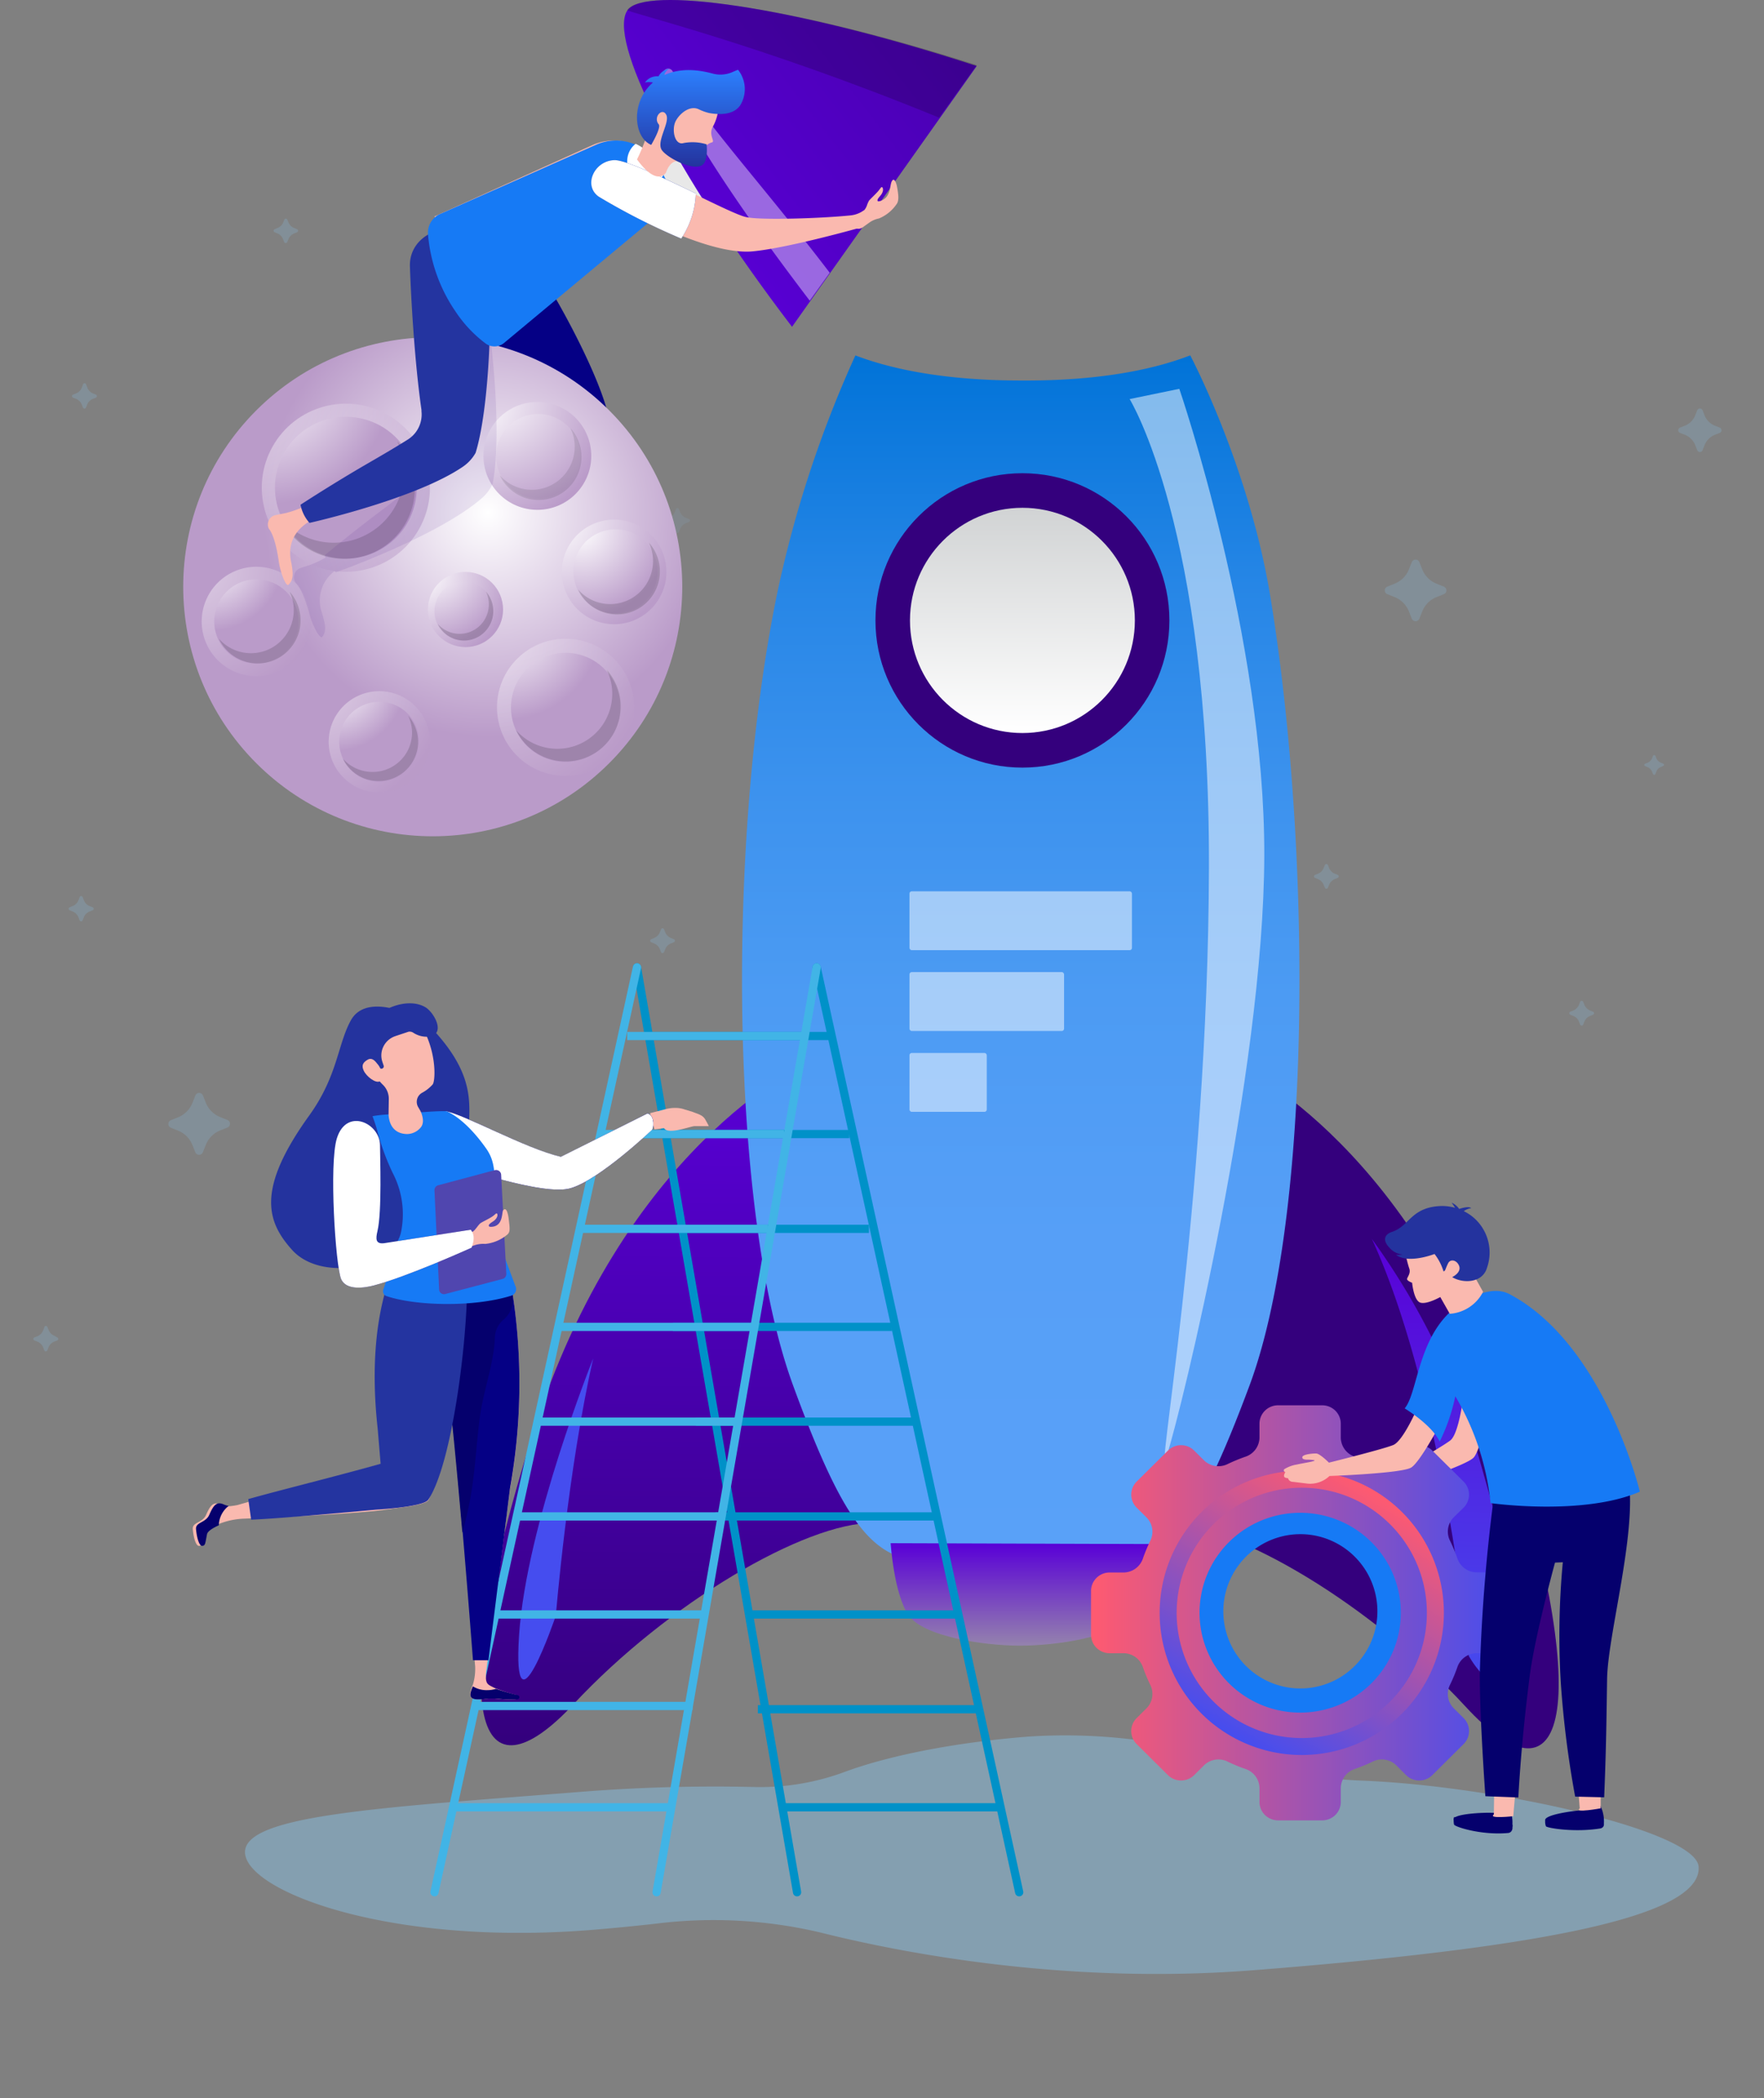 <svg width="540" height="642" fill="none" xmlns="http://www.w3.org/2000/svg"><rect width="100%" height="100%" fill="#808080" stroke="none"/><path d="M246.352 325.512s-55.751 25.57-83.298 113.365c-27.546 87.795-16.396 113.553 12.529 82.558 28.924-30.994 70.831-55.514 91.707-55.451l-20.938-140.472z" fill="url(#paint0_linear)"/><path d="M379.152 325.919s55.594 25.884 82.64 113.852c27.045 87.967 15.66 113.647-13.092 82.48-28.753-31.167-70.472-55.938-91.363-56.001l21.815-140.331z" fill="url(#paint1_linear)"/><path d="M364.353 108.737c-9.6 3.731-25.934 7.839-51.68 7.698-25.056 0-41.139-3.983-50.818-7.683a350.688 350.688 0 0 0-23.882 72.51c-15.77 76.287-14.391 190.029 4.699 242.361 16.412 44.916 25.338 54.119 42.283 54.182l27.64.078 27.218.078c16.991 0 25.965-9.108 42.659-53.931 19.481-52.222 19.027-165.525 6.264-242.345-6.64-39.492-24.383-72.948-24.383-72.948z" fill="url(#paint2_linear)"/><path d="M312.157 472.317l39.526.126s-1.08 15.442-5.543 21.948c-4.464 6.507-22.864 9.188-34.062 9.156-11.197-.031-29.582-2.837-34.014-9.406-4.432-6.569-5.418-21.949-5.418-21.949l39.511.125z" fill="url(#paint3_linear)"/><path opacity=".5" d="M345.811 122.11l15.206-3.136s26.2 76.351 26.012 142.902c-.188 66.552-25.292 169.319-29.755 183.209-4.463 13.891 12.528-75.801 12.81-179.54.282-103.739-24.273-143.435-24.273-143.435z" fill="#fff"/><path d="M312.987 234.879c24.848 0 44.992-20.166 44.992-45.042s-20.144-45.042-44.992-45.042c-24.849 0-44.993 20.166-44.993 45.042s20.144 45.042 44.993 45.042z" fill="url(#paint4_linear)"/><path d="M312.987 224.297c19.01 0 34.421-15.428 34.421-34.46 0-19.031-15.411-34.459-34.421-34.459-19.011 0-34.422 15.428-34.422 34.459 0 19.032 15.411 34.46 34.422 34.46z" fill="url(#paint5_linear)"/><path d="M419.947 379.067a217.772 217.772 0 0 1 32.809 67.037c11.322 39.43 18.792 70.801 10.805 71.193-7.987.391-13.938-10.63-13.938-10.63s-7.751-80.034-29.676-127.6z" fill="url(#paint6_linear)"/><path d="M181.596 415.643s-20.484 50.952-22.692 84.659c-2.208 33.707 11.244-5.911 11.244-5.911s3.634-44.508 11.448-78.748z" fill="url(#paint7_linear)"/><g opacity=".5" fill="#fff"><rect x="278.409" y="272.725" width="68.107" height="18.014" rx=".69"/><rect x="278.409" y="297.449" width="47.326" height="18.014" rx=".69"/><rect x="278.409" y="322.188" width="23.663" height="18.014" rx=".69"/></g><path opacity=".4" d="M418.157 544.895a183.394 183.394 0 0 1-42.791-6.678 172.201 172.201 0 0 0-60.538-6.852c-22.894 1.803-43.198 5.911-56.693 10.975a74.47 74.47 0 0 1-27.382 4.453 519.239 519.239 0 0 0-54.057 1.567c-61.197 4.813-102.607 7.087-101.68 18.736.925 11.648 43.731 28.22 104.991 23.516a629.787 629.787 0 0 0 21.231-2.053 142.39 142.39 0 0 1 49.914 2.759c27.397 6.867 76.998 15.897 132.562 11.539 84.467-6.632 137.504-15.992 136.265-31.717-.832-10.817-60.758-24.426-101.822-26.245z" fill="#8ACDF9"/><path d="M244 579l-49-283m55 0l62 283" stroke="#0091C8" stroke-width="2.52" stroke-linecap="round"/><path d="M199 317h56m-62 30h67m-61 29h67m-60 30h67m-60 29h67m-61 29h67m-57 30h64m-61 29h67m-60 30h67" stroke="#0091C8" stroke-width="2.52"/><path d="M201 579l49-283m-55 0l-62 283" stroke="#41B4E6" stroke-width="2.52" stroke-linecap="round"/><path d="M246 317h-54m48 30h-56m51 29h-57m52 30h-59m55 29h-61m55 29h-62m58 30h-64m60 28h-67m60 31h-67" stroke="#41B4E6" stroke-width="2.52"/><g opacity=".2" fill="#8ACDF9"><path d="M521.211 125.554l.612 1.567a5.647 5.647 0 0 0 3.136 3.135l1.568.611a.893.893 0 0 1 0 1.567l-1.568.611a5.647 5.647 0 0 0-3.136 3.135l-.612 1.567a.893.893 0 0 1-1.662 0l-.611-1.567a5.707 5.707 0 0 0-3.137-3.135l-1.568-.611a.877.877 0 0 1 0-1.567l1.568-.611a5.707 5.707 0 0 0 3.137-3.135l.611-1.567a.894.894 0 0 1 1.662 0zm-86.701 46.468l.862 2.163a7.837 7.837 0 0 0 4.438 4.435l2.164.862a1.253 1.253 0 0 1 0 2.335l-2.164.862a7.837 7.837 0 0 0-4.438 4.435l-.862 2.163a1.254 1.254 0 0 1-2.337 0l-.862-2.163a7.837 7.837 0 0 0-4.438-4.435l-2.164-.862a1.253 1.253 0 0 1 0-2.335l2.164-.862a7.837 7.837 0 0 0 4.438-4.435l.862-2.163a1.254 1.254 0 0 1 2.337 0zM62.159 335.279l.862 2.178a7.961 7.961 0 0 0 4.438 4.372l2.164.862a1.255 1.255 0 0 1 0 2.32l-2.164.862a7.931 7.931 0 0 0-4.485 4.513l-.862 2.163a1.254 1.254 0 0 1-2.337 0l-.862-2.163a7.929 7.929 0 0 0-4.438-4.45l-2.164-.862a1.255 1.255 0 0 1 0-2.32l2.164-.862a7.963 7.963 0 0 0 4.438-4.435l.862-2.178a1.254 1.254 0 0 1 2.384 0zm344.344-70.588l.345.862c.333.82.984 1.47 1.803 1.802l.863.345a.502.502 0 0 1 0 .925l-.863.36a3.136 3.136 0 0 0-1.803 1.787l-.345.862a.5.5 0 0 1-.925 0l-.361-.862a3.135 3.135 0 0 0-1.787-1.787l-.863-.36a.502.502 0 0 1 0-.925l.863-.345a3.134 3.134 0 0 0 1.787-1.802l.361-.862a.502.502 0 0 1 .925 0zM87.923 67.128l.36.862a3.14 3.14 0 0 0 1.789 1.787l.878.36a.502.502 0 0 1 0 .925l-.878.36a3.136 3.136 0 0 0-1.788 1.787l-.36.862a.502.502 0 0 1-.926 0l-.345-.862a3.135 3.135 0 0 0-1.725-1.787l-.862-.36a.501.501 0 0 1 0-.925l.862-.36a3.135 3.135 0 0 0 1.803-1.787l.346-.862a.502.502 0 0 1 .846 0zm115.351 217.247l.361.862c.319.82.967 1.468 1.788 1.787l.878.36a.503.503 0 0 1 0 .925l-.878.345a3.133 3.133 0 0 0-1.788 1.802l-.361.862a.5.5 0 0 1-.925 0l-.345-.862a3.228 3.228 0 0 0-1.803-1.802l-.863-.345a.5.5 0 0 1 0-.925l.863-.36a3.136 3.136 0 0 0 1.803-1.787l.345-.862a.487.487 0 0 1 .925 0zm281.384 22.177l.345.862a3.263 3.263 0 0 0 1.788 1.802l.878.345a.502.502 0 0 1 0 .924l-.878.361a3.138 3.138 0 0 0-1.788 1.786l-.345.862a.5.5 0 0 1-.94 0l-.345-.862a3.138 3.138 0 0 0-1.788-1.786l-.878-.361a.502.502 0 0 1 0-.924l.878-.345a3.263 3.263 0 0 0 1.788-1.802l.345-.862a.5.5 0 0 1 .94 0z"/><path d="M207.853 155.785l.345.878a3.231 3.231 0 0 0 1.788 1.787l.878.345a.5.5 0 0 1 0 .94l-.878.345a3.232 3.232 0 0 0-1.788 1.786l-.345.878a.502.502 0 0 1-.941 0l-.345-.878a3.228 3.228 0 0 0-1.787-1.786l-.878-.345a.502.502 0 0 1 0-.94l.878-.345a3.226 3.226 0 0 0 1.787-1.787l.345-.878a.503.503 0 0 1 .941 0z" opacity=".5"/><path d="M26.39 117.718l.345.877c.305.817.935 1.47 1.74 1.803l.863.345a.501.501 0 0 1 0 .94l-.862.345a3.135 3.135 0 0 0-1.804 1.786l-.345.878a.501.501 0 0 1-.94 0l-.345-.878a3.132 3.132 0 0 0-1.788-1.786l-.878-.345a.502.502 0 0 1 0-.94l.878-.345a3.137 3.137 0 0 0 1.788-1.787l.345-.877a.503.503 0 0 1 1.003-.016zM14.535 406.085l.345.862a3.134 3.134 0 0 0 1.803 1.802l.816.471a.501.501 0 0 1 0 .94l-.863.345a3.135 3.135 0 0 0-1.803 1.786l-.345.878a.501.501 0 0 1-.94 0l-.346-.878a3.132 3.132 0 0 0-1.787-1.786l-.879-.345a.502.502 0 0 1 0-.94l.879-.345a3.137 3.137 0 0 0 1.787-1.802l.345-.862a.502.502 0 0 1 .988-.126zM25.34 274.596l.344.878c.319.82.968 1.468 1.788 1.786l.878.345a.502.502 0 0 1 0 .94l-.878.345a3.14 3.14 0 0 0-1.82 1.818l-.344.878a.503.503 0 0 1-.94 0l-.346-.878a3.135 3.135 0 0 0-1.819-1.818l-.862-.345a.501.501 0 0 1 0-.94l.862-.345a3.135 3.135 0 0 0 1.803-1.786l.345-.878a.502.502 0 0 1 .988 0zm481.413-43.318l.283.69a2.49 2.49 0 0 0 1.411 1.41l.69.282a.393.393 0 0 1 0 .737l-.69.282a2.475 2.475 0 0 0-1.411 1.426l-.283.721a.39.39 0 0 1-.737 0l-.282-.689a2.506 2.506 0 0 0-1.427-1.427l-.69-.282a.39.39 0 0 1 0-.736l.69-.282a2.525 2.525 0 0 0 1.427-1.411l.282-.689a.393.393 0 0 1 .737-.032z"/></g><path d="M151.228 164.264a33.444 33.444 0 0 1-5.939 7.928l-2.321 2.135a2.92 2.92 0 0 0-.951 2.481 2.948 2.948 0 0 0 1.463 2.229s2.529.565 7.908 7.048c2.545 3.046 6.243 5.683 6.483 4.71.513-2.135-.496-3.705-3.201-6.798-6.404-7.033-1.297-14.521 1.264-17.268.929-1.005-.112-2.873-1.344-3.454-1.21-.61-2.695-.173-3.362.989z" fill="#FAB9AF"/><path d="M159.954 75.491c-10.35-13.729-27.438 1.273-20.232 12.442 5.136 8.011 16.139 24.238 25.476 35.8l.249.314a9.085 9.085 0 0 1 .856 9.566c-2.506 4.98-5.385 10.18-8.03 15.034-5.525 10.179-9.774 19.007-9.774 19.007a11.423 11.423 0 0 0 5.167 3.346s23.998-23.06 31.234-39.272a12.734 12.734 0 0 0 1.09-5.262.625.625 0 0 0 0-.22c-3.253-13.164-17.399-39.287-26.036-50.755z" fill="#050085"/><path d="M186.481 233.533c29.829-29.815 29.829-78.154 0-107.969-29.83-29.815-78.193-29.815-108.022 0-29.83 29.815-29.83 78.154 0 107.969 29.829 29.815 78.192 29.815 108.022 0z" fill="url(#paint8_radial)"/><path opacity=".49" d="M128.292 161.869c6.978-12.375 2.6-28.061-9.781-35.036-12.38-6.975-28.074-2.599-35.053 9.776-6.978 12.374-2.6 28.06 9.78 35.035 12.381 6.976 28.075 2.599 35.054-9.775z" fill="url(#paint9_radial)"/><path d="M127.004 154.172c2.737-11.664-4.504-23.337-16.173-26.072-11.67-2.736-23.349 4.501-26.086 16.165-2.737 11.664 4.504 23.337 16.174 26.073 11.669 2.735 23.348-4.502 26.085-16.166z" fill="url(#paint10_radial)"/><path d="M121.573 135c4.686 9.732 1.5 21.44-7.466 27.432-8.966 5.991-20.963 4.429-28.107-3.66 3.663 7.605 11.4 12.378 19.817 12.224 8.418-.153 15.977-5.205 19.362-12.938A21.701 21.701 0 0 0 121.573 135z" fill="#000" opacity=".15"/><path opacity=".49" d="M187.984 231.273c8.2-8.196 8.2-21.484 0-29.68-8.2-8.196-21.495-8.196-29.695 0-8.199 8.196-8.199 21.484 0 29.68 8.2 8.196 21.495 8.196 29.695 0z" fill="url(#paint11_radial)"/><path d="M189.64 219.121c1.474-9.109-4.718-17.688-13.832-19.162-9.113-1.473-17.697 4.716-19.171 13.826-1.475 9.109 4.718 17.688 13.832 19.162 9.113 1.473 17.697-4.716 19.171-13.826z" fill="url(#paint12_radial)"/><path d="M185.767 205c3.63 7.571 1.129 16.661-5.864 21.306-6.992 4.646-16.337 3.425-21.903-2.86a16.829 16.829 0 0 0 15.446 9.552 16.827 16.827 0 0 0 15.127-10.05A16.842 16.842 0 0 0 185.767 205z" fill="#000" opacity=".15"/><path opacity=".49" d="M131.426 229.478c1.377-8.45-4.36-16.415-12.814-17.792-8.454-1.376-16.423 4.359-17.8 12.808-1.376 8.45 4.361 16.416 12.814 17.792 8.454 1.376 16.424-4.359 17.8-12.808z" fill="url(#paint13_radial)"/><path d="M121.398 238.037c6.107-2.925 8.686-10.245 5.76-16.35-2.926-6.105-10.25-8.682-16.358-5.757-6.107 2.924-8.686 10.244-5.76 16.349s10.25 8.682 16.358 5.758z" fill="url(#paint14_radial)"/><path d="M124.948 219c2.603 5.403.805 11.886-4.215 15.201-5.021 3.315-11.73 2.449-15.733-2.03 2.041 4.237 6.377 6.903 11.103 6.827 4.725-.076 8.972-2.88 10.874-7.18A11.96 11.96 0 0 0 124.948 219z" fill="#000" opacity=".15"/><path d="M142.5 198c6.351 0 11.5-5.149 11.5-11.5s-5.149-11.5-11.5-11.5-11.5 5.149-11.5 11.5 5.149 11.5 11.5 11.5z" fill="url(#paint15_radial)"/><path d="M151 186.984a9 9 0 1 1-8.984-8.984 8.984 8.984 0 0 1 8.984 8.984z" fill="url(#paint16_radial)"/><path d="M148.76 181c1.939 4.061.612 8.943-3.109 11.437A8.885 8.885 0 0 1 134 190.893c1.515 3.172 4.72 5.165 8.208 5.106 3.489-.06 6.625-2.162 8.032-5.384a9.092 9.092 0 0 0-1.48-9.615z" fill="#000" opacity=".15"/><path opacity=".49" d="M84.94 205.608c8.536-3.562 12.567-13.365 9.003-21.896-3.563-8.532-13.371-12.56-21.907-8.999-8.535 3.562-12.566 13.365-9.002 21.897 3.563 8.531 13.371 12.56 21.907 8.998z" fill="url(#paint17_radial)"/><path d="M83.45 202.071c6.579-2.74 9.69-10.293 6.949-16.869-2.742-6.576-10.298-9.686-16.877-6.946-6.58 2.741-9.69 10.293-6.95 16.869 2.742 6.576 10.298 9.686 16.877 6.946z" fill="url(#paint18_radial)"/><path d="M88.636 181a13.044 13.044 0 0 1 1.291 5.683c.012 5.476-3.355 10.387-8.453 12.33A13.069 13.069 0 0 1 67 195.424a13.118 13.118 0 0 0 12.05 7.575 13.122 13.122 0 0 0 11.848-7.89 13.217 13.217 0 0 0-2.262-14.093V181z" fill="#000" opacity=".15"/><path d="M164.5 156c9.113 0 16.5-7.387 16.5-16.5s-7.387-16.5-16.5-16.5-16.5 7.387-16.5 16.5 7.387 16.5 16.5 16.5z" fill="url(#paint19_radial)"/><path d="M169.731 151.479c6.58-2.74 9.691-10.293 6.949-16.869-2.741-6.576-10.297-9.686-16.876-6.946-6.58 2.74-9.691 10.293-6.949 16.869 2.741 6.576 10.297 9.686 16.876 6.946z" fill="url(#paint20_radial)"/><path d="M174.636 131a13.042 13.042 0 0 1 1.291 5.683c.012 5.476-3.355 10.387-8.453 12.33A13.07 13.07 0 0 1 153 145.424a13.117 13.117 0 0 0 12.05 7.575 13.122 13.122 0 0 0 11.848-7.89 13.217 13.217 0 0 0-2.262-14.093V131z" fill="#000" opacity=".1"/><path d="M204 174.984A16 16 0 1 1 188 159a15.986 15.986 0 0 1 16 15.984z" fill="url(#paint21_radial)"/><path d="M197.565 183.982c5.04-5.038 5.04-13.205 0-18.243-5.04-5.037-13.211-5.037-18.251 0-5.04 5.038-5.04 13.205 0 18.243 5.04 5.037 13.211 5.037 18.251 0z" fill="url(#paint22_radial)"/><path d="M198.636 166a13.22 13.22 0 0 1-.747 12.688 13.13 13.13 0 0 1-11.083 6.157A13.06 13.06 0 0 1 177 180.43a13.118 13.118 0 0 0 12.05 7.569 13.12 13.12 0 0 0 11.848-7.884 13.2 13.2 0 0 0-2.262-14.083V166z" fill="#000" opacity=".15"/><path d="M216 61.247c-.186-4.601.093-7.198-1.662-12.504-9.132-.305-19.507-1.203-23.685-.45-6.895 1.251-8.619 8.898-8.619 8.898-.249 2.036.761 4.617 7.004 4.809 3.417 0 15.888-1.683 26.962-.753z" fill="#E8E8E8"/><path d="M299 20.197C241.784 1.54 197.325-4.285 192.11 3.112 185.941 11.78 205.867 52.09 242.455 100L299 20.197z" fill="url(#paint23_linear)"/><path d="M247.877 92L254 83.461c-20.178-26.446-35.837-43.1-48.302-61.963a1.553 1.553 0 0 0-1.888-.306 1.57 1.57 0 0 0-.761 1.763c6.466 14.633 20.053 36.567 44.828 69.045z" fill="#fff" opacity=".41"/><path d="M299 19.92C241.698 1.52 197.222-4.223 192.004 3.066c-.469.65 39.055 9.797 95.467 32.934L299 19.92z" fill="#000" opacity=".19"/><path d="M155.952 100l47.256-36.971a5.653 5.653 0 0 0 1.148-6.749l-2.547-4.823c-3.845-7.39-12.823-10.493-20.437-7.062L133 66.239 155.952 100zm-59.56 53.266a33.485 33.485 0 0 1-8.952 3.733l-3.097.618c-.912.185-1.68.79-2.071 1.63a2.906 2.906 0 0 0 .088 2.628s1.812 1.727 2.974 9.858c.557 3.826 2.292 7.883 2.974 7.189 1.548-1.543 1.548-3.363.743-7.344-1.673-9.071 6.304-12.866 9.85-13.884 1.27-.386 1.379-2.484.636-3.595a2.438 2.438 0 0 0-3.145-.833z" fill="#FAB9AF"/><path opacity=".1" d="M147.888 90.484c-3.905-16.836-23.621-11.297-21.558 1.873 1.465 9.44 2.661 29.895 6.535 44.339l.095.378a9.027 9.027 0 0 1-3.15 9.094c-4.362 3.525-9.164 7.081-13.589 10.432a473.492 473.492 0 0 0-16.834 13.312c.068.241.152.478.252.708a29.723 29.723 0 0 1-4.598 2.187l-3.008.991a2.975 2.975 0 0 0-1.48 4.547s2.031 1.574 4.204 9.63c1.024 3.808 3.26 7.71 3.874 6.923 1.339-1.731 1.071-3.587-.141-7.521a11.214 11.214 0 0 1 3.889-12.588c.129.125.265.24.409.347 0 0 31.605-11.14 44.927-22.894a12.754 12.754 0 0 0 3.149-4.359c0-.125.095-.188 0-.204 2.63-13.422.299-43.16-2.976-57.195z" fill="#450B82"/><path d="M149.35 81.432c-1.865-17.182-24.335-13.205-23.865.11.329 9.558 1.411 29.16 3.542 43.921v.393a9.067 9.067 0 0 1-4.153 8.615c-4.701 2.971-9.887 5.926-14.666 8.709A526.901 526.901 0 0 0 92 154.435 11.65 11.65 0 0 0 94.742 160s32.561-7.278 47.102-17.292a12.664 12.664 0 0 0 3.635-3.946l.11-.188c4.058-13.063 5.328-42.821 3.761-57.142z" fill="#2434A0"/><path d="M139.407 95.256a39.264 39.264 0 0 0 9.402 9.958 4.585 4.585 0 0 0 5.563-.328l50.85-42.333a3.933 3.933 0 0 0 .251-4.315l-3.51-6.972c-3.589-7.163-12.2-10.23-19.526-6.957l-47.715 21.167a6.252 6.252 0 0 0-3.699 6.253 48.938 48.938 0 0 0 8.384 23.527z" fill="#167AF5"/><path d="M201.761 51.215c-1.524-3.211-4.06-5.762-7.172-7.215-2.612 2.005-3.359 5.773-1.728 8.715 1.63 2.942 5.108 4.1 8.044 2.68A6.39 6.39 0 0 0 203 53.783l-1.239-2.567z" fill="#fff"/><path d="M268.707 58.627c-1.099 1.212-2.335 2.298-2.716 2.825a9.49 9.49 0 0 0-.519 1.149 4.826 4.826 0 0 1-1.113 1.947l-2.197 1.596a2.015 2.015 0 0 0-1.079 1.279 2.124 2.124 0 0 0 .225 1.69c.778 1.228 2.12 1.085 3.188.159l1.526-1.086a7.657 7.657 0 0 1 3.051-1.34 12.083 12.083 0 0 0 5.37-4.357c.839-1.07.595-2.937.152-5.379-.229-1.213-.915-3-1.617-1.596-.702 1.405-.153 4.884-3.554 6.017-.168 0-.595.16-.733 0-.366-.558.763-1.468 1.175-2.138.58-.942.534-1.772.214-2.075-.321-.303-.58.43-1.373 1.309z" fill="#FAB9AF"/><path d="M184.105 59.888s30.353 18.495 46.28 17.03c10.952-1.03 33.044-7.283 33.044-7.283s1.69-1.7 1.564-2.683a26.453 26.453 0 0 0-.469-2.65 8.372 8.372 0 0 1-4.146 1.606c-8.558.888-27.818 1.56-32.121.483-5.57-1.31-32.965-16.561-38.676-16.39-5.711.172-10.483 5.084-5.476 9.887z" fill="#FAB9AF"/><path d="M213 59.2c-9.763-4.7-21.472-10.308-24.913-10.198-6.229.188-9.654 7.832-4.765 11.184A200.551 200.551 0 0 0 208.547 73 26.583 26.583 0 0 0 213 59.2z" fill="#2434A0"/><path d="M213 59.208c-9.763-4.696-21.472-10.3-24.913-10.207-6.229.188-9.654 7.828-4.765 11.193A200.606 200.606 0 0 0 208.547 73 26.555 26.555 0 0 0 213 59.208z" fill="#fff"/><path d="M219.808 29.462a14.47 14.47 0 0 1-1.541 9.223c-1.541 2.666.832 4.603-.355 4.889-1.575.454-2.741 1.824-2.974 3.492-.339.92-1.14 5.318-6.471 2.54-1.942-1-3.698.587-4.623 3.254 0 0-2.665 4.397-8.844-4.08 0 0 4.823-9.286 5.1-18.16 6.949-4.174 13.159-9.635 19.708-1.158z" fill="#FAB9AF"/><path d="M199.878 25.246a6.62 6.62 0 0 0-2.445 0c.92-1.32 2.511-2.044 4.143-1.883.687-1.304 1.996-2.19 3.492-2.363a2.691 2.691 0 0 0-1.682 1.961c5.27-2.409 11.111-1.451 14.762-.448a9.102 9.102 0 0 0 6.191-.51 24.617 24.617 0 0 1 1.587-.648 9.48 9.48 0 0 1 .715 10.809c-2.143 3.196-6.683 2.934-9.525 2.424a14.558 14.558 0 0 1-3.254-1.173c-2.778-1.282-5.921 1.436-7.048 3.706-1.254 2.517-.317 7.504 2.493 6.64a14.849 14.849 0 0 1 7 .4s.555 4.633-1.127 6.177c-2.476 2.24-10.477-1.714-12.493-4.292-2.016-2.579 2.492-8.524 1.27-10.917-1.222-2.394-4.127.772-2.302 2.918.842 1.004-2.301 6.285-2.301 6.285-5.35-2.224-6.429-13.064.524-19.086z" fill="url(#paint24_linear)"/><path d="M212.569 344.583H217a44.564 44.564 0 0 0-1.073-1.986c-.828-1.457-2.131-1.655-3.864-2.367l-2.698-.828a8.134 8.134 0 0 0-2.346-.397c-1.126-.034-2.251.1-3.343.397L199 340.611l1.349 4.966 2.929-.365c1.303 2.053 7.911-.546 9.291-.629z" fill="#FAB9AF"/><path d="M143.584 345.519c-.094-7.736 2.488-17.374-13.631-33.129a1.262 1.262 0 0 0-1.705-.11c-1.331 1.101-5.587 1.572-7.825 3.538-4.022 3.584-11.064 14.827-9.077 19.842 4.241 10.723 5.18 18.223 4.601 30.299-.454 12.389 12.363 24.905 22.097 21.462a10.308 10.308 0 0 0 6.495-6.777 9.082 9.082 0 0 0-.595-7.107c-3.709-7.107-.094-2.201-.36-28.018z" fill="#24339E"/><path d="M156.14 455.624a182.846 182.846 0 0 0 .893-58.961c-.8-5.123-4.868-9.062-9.924-9.608a11.831 11.831 0 0 0-9.413 3.332c-2.514 2.454-3.857 5.902-3.681 9.447a86.645 86.645 0 0 0 1.539 11.538c3.339 17.409 9.847 98.347 9.893 98.379a16.3 16.3 0 0 1-.692 5.729c-.954 2.324-1.708 4.506 1.538 4.506 2.508 0 2.831-.565 6.232-.189 1.747.2 3.506.252 5.262.157a.684.684 0 0 0 .604-.598.693.693 0 0 0-.435-.736 56.007 56.007 0 0 1-6.554-2.135c-1.924-.989-2.647-1.083-2.662-3.438a10.62 10.62 0 0 1 .108-1.727l7.292-55.696z" fill="#FAB9AF"/><path d="M158.44 518.687a71.312 71.312 0 0 1-6.595-1.928 8.83 8.83 0 0 1-2.657.395 7.983 7.983 0 0 1-4.429-1.154c-.917 2.074-1.581 3.987 1.582 3.987 2.578 0 2.91-.526 6.405-.176 1.796.186 3.605.235 5.409.146.38.073.752-.153.83-.503.079-.351-.165-.694-.545-.767z" fill="#05006D"/><path d="M115.242 462s14.954-.961 15.955-3.041c6.61-13.566 13.235-60.064 11.532-72.984l-11.47-.961c-5.797-.273-11.037 3.46-12.72 9.06-2.5 8.351-4.891 22.421-2.641 42.936 0 0 3.704 14.638-.656 24.99z" fill="#FAB9AF"/><path d="M127 445l-.568.173c-6.488 1.735-46.459 13.259-53.768 15.356a25.58 25.58 0 0 1-2.557.363 6.02 6.02 0 0 1-2.778-.615c-1.99-.772-2.936.268-4.247 3.264-1.105 2.506-4.278 2.175-4.072 4.382.3 3.059 1.041 4.998 1.815 5.077 1.12 0 .994-.773 1.578-3.595.253-1.103 2.574-2.286 4.736-3.153a22.982 22.982 0 0 1 7.704-1.576c7.404-.316 24.879-.962 39.37-2.286 4.515-.426 9.282-1.325 12.629-1.766L127 445z" fill="#FAB9AF"/><path d="M70 460.783a6.606 6.606 0 0 1-1.712-.537c-1.98-.774-2.922.269-4.226 3.272-1.1 2.512-4.257 2.181-4.052 4.393.298 3.066 1.036 5.01 1.806 5.089 1.115 0 .99-.774 1.57-3.603.205-.901 1.791-1.865 3.598-2.687A7.746 7.746 0 0 1 70 460.783z" fill="#05006D"/><path d="M149.524 508l6.616-52.691a181.186 181.186 0 0 0 .893-58.691c-.8-5.099-4.868-9.02-9.924-9.563a11.861 11.861 0 0 0-9.413 3.317 12.26 12.26 0 0 0-3.681 9.403 85.866 85.866 0 0 0 1.539 11.485c3.077 16.094 8.462 86.739 9.232 96.74h4.738z" fill="#050085"/><path d="M135.407 411.228c1.719 8.97 4.129 34.83 6.14 57.772a143.594 143.594 0 0 0 2.072-8.625c1.78-8.797 2.102-17.783 3.269-26.659 1.044-8.123 4.251-16.199 4.604-24.338a7.387 7.387 0 0 1 2.625-5.567c2.117-1.729 3.185-4.471 2.809-7.214-.798-5.117-4.856-9.052-9.9-9.597h-.292c-3.514-.012-6.877 1.466-9.285 4.082-2.409 2.615-3.648 6.134-3.423 9.718a88.758 88.758 0 0 0 1.381 10.428z" fill="#05006D"/><path d="M142.659 385.975l-11.567-.961a12.779 12.779 0 0 0-12.827 9.055c-2.522 8.347-4.933 22.41-2.663 42.915l.914 10.898c-12.702 3.622-32.495 8.504-40.516 10.819l.882 6.299c7.533-.315 23.843-1.748 38.136-3.055 0 0 14.593-.803 16.09-3.04 8.352-12.598 13.269-60.017 11.551-72.93z" fill="#2434A0"/><path d="M198.187 340.72l-26.495 13.291c-10.91-2.559-29.487-13.003-35.269-14.011-.561 3.023-1.745 6.03-1.34 9.948.422 3.78 3.077 6.899 6.67 7.837 10.551 2.783 26.027 7.597 32.729 5.838 8.743-2.335 25.216-18.073 25.216-18.073.608-1.392.39-4.43-1.511-4.83z" fill="#050085"/><path d="M198.182 340.736l-26.493 13.275c-10.908-2.543-29.484-13.003-35.266-14.011-.561 3.023-1.745 6.03-1.34 9.948.418 3.782 3.074 6.903 6.67 7.837 10.565 2.783 26.04 7.597 32.726 5.838 8.758-2.335 25.23-18.073 25.23-18.073.592-1.392.374-4.35-1.527-4.814z" fill="#050085"/><path d="M198.187 340.717l-26.495 13.247c-10.91-2.55-29.487-12.96-35.269-13.964-.561 3.013-1.745 6.01-1.34 9.915.394 3.792 3.046 6.936 6.655 7.891 10.566 2.773 26.042 7.572 32.728 5.818 8.759-2.327 25.232-18.013 25.232-18.013.608-1.466.39-4.495-1.511-4.894z" fill="#fff"/><path d="M149.269 370.625c-.348-.715-1.8-3.111-.3-4.666 1.184-1.338 2.92-4.464 2.525-6.33-.394-1.867-.236-4.76-2.683-8.228-6.788-9.612-12.17-11.385-12.17-11.385-3.915-.14-11.05.684-17.206.949-20.346.917-11.538 11.54-11.538 11.54a28.446 28.446 0 0 1 5.887 8.197l7.688 16.129c.789 2.535-1.579 10.016-2.4 12.536l-1.752 5.288a1.55 1.55 0 0 0 .947 1.913c8.887 3.033 26.834 3.484 38.231-.109a2.132 2.132 0 0 0 1.343-1.22 2.084 2.084 0 0 0-.096-1.797l-8.476-22.817z" fill="#167AF5"/><path d="M117.699 310.773c-5.751 1.57-6.75 6.42-4.767 14.127a16.476 16.476 0 0 0 4.336 7.079 5.98 5.98 0 0 1 1.753 4.316l-.077 4.709c.246 4.301 2.737 5.98 5.735 5.996a5.538 5.538 0 0 0 4.059-1.946c1.184-1.35.738-3.406 0-5.055l-.661-1.145a3.19 3.19 0 0 1-.399-2.488 3.13 3.13 0 0 1 1.522-1.986 11.742 11.742 0 0 0 3.244-2.558c.753-.911 1.214-7.754-1.861-14.865-3.182-7.345-7.134-7.816-12.884-6.184z" fill="#FAB9AF"/><path d="M110.095 317.096c4.72-9.057 14.962-12.009 20.122-8.902 2.785 1.654 6.655 8.778.488 9.025a7.456 7.456 0 0 1-4.233-1.251 1.977 1.977 0 0 0-1.415-.279l-4.028 1.345c-3.302 1.12-5.07 4.642-3.965 7.897l.394 1.175a.705.705 0 0 1-.242.734.734.734 0 0 1-.781.085l-.236-.433a4.614 4.614 0 0 0-2.973-2.287c-2.675-.68-5.979-1.685-3.131-7.109z" fill="#24339E"/><path d="M153.967 391.299l-17.656 4.648a1.512 1.512 0 0 1-1.275-.228 1.446 1.446 0 0 1-.609-1.12l-1.425-30.368a1.552 1.552 0 0 1 1.092-1.549l17.418-4.648c.435-.091.889.003 1.25.256.362.253.598.644.65 1.076l1.584 30.368a1.548 1.548 0 0 1-1.029 1.565z" fill="#5046AF"/><path d="M103.12 348.34c2.953-9.51 13.206-4.755 13.206 2.151 0 3.118.641 20.267-.782 26.238-.547 2.338-.64 4.037 2.142 3.663l26.428-4.115c1.391 1.824.875 3.663.266 5.503 0 0-19.677 8.886-30.023 11.567-2.626.686-8.424 1.668-9.956-2.042-1.688-4.209-3.704-35.17-1.281-42.965z" fill="#050085"/><path d="M150.435 372.413c-1.442.882-3.068 1.575-3.528 2.015a7.945 7.945 0 0 0-.828.992c-.43.52-1.028 1.401-1.657 1.575l-2.654.913c-1.288.425-2.071 1.385-1.657 2.708.445 1.432 1.841 1.684 3.176 1.07l1.856-.614a8.401 8.401 0 0 1 3.436-.456 12.393 12.393 0 0 0 6.596-2.755c1.136-.819.859-2.157.568-4.724-.169-1.574-.69-4.014-1.703-2.818-.491.567.092 4.944-3.666 5.07-.184 0-.644 0-.721-.236-.23-.646 1.166-1.228 1.749-1.779.843-.756 1.028-1.575.782-1.984-.245-.41-.721.425-1.749 1.023z" fill="#FAB9AF"/><path d="M122.776 376.95a27.225 27.225 0 0 0-2.567-18.057 72.045 72.045 0 0 1-4.806-13.254c-1.198-4.164-2.986-7.626-3.266-11.945-.42-6.393 1.259-12.802 6.937-17.153 2.52-1.902 2.737-4.319 5.926-4.678a9.284 9.284 0 0 0-2.364-2.464s-11.091-4.537-15.181 2.729c-4.091 7.267-4.013 17.013-12.802 29.207-16.207 22.517-13.096 32.434-5.18 41.182 8.867 9.793 31.047 5.567 33.303-5.567z" fill="#24339E"/><path d="M115.875 326.253c.816 1.604 1.808 3.801.466 4.586-1.341.786-4.169-1.475-4.986-3.207-.816-1.732-.145-2.597 1.196-3.383s2.507.401 3.324 2.004z" fill="#FAB9AF"/><path d="M103.12 348.32c2.953-9.514 13.206-4.679 13.206 2.152 0 3.119.641 20.276-.782 26.249-.547 2.324-.64 4.04 2.142 3.665l26.428-4.117c1.391 1.809.875 3.649.266 5.49 0 0-19.677 8.905-30.023 11.588-2.626.686-8.424 1.669-9.956-2.043-1.688-4.211-3.704-35.186-1.281-42.984z" fill="#fff"/><path d="M414.607 457.595c0 .123-.487 1.545.44 1.653 0 0 0 .108.817 0 .383.63 1.165.908 1.869.664l4.54-.695a8.508 8.508 0 0 0 5.64-4.018s21.112-6.721 23.264-9.271c2.153-2.549 4.823-15.451 4.823-15.451L448.004 427s-1.351 11.682-4.037 13.752c-2.686 2.071-17.374 10.461-17.374 10.461s-3.22-1.808-4.367-1.669c-.503 0-3.786.433-3.723 1.375 0 .649 1.304.897 2.121.866a9.593 9.593 0 0 1 1.571-.093c.094 0 0 .17-.189.309-.738.541-3.142 1.545-4.602 2.38a11.162 11.162 0 0 0-3.315 2.425.503.503 0 0 0-.006.563c.113.172.32.261.524.226z" fill="#FAB9AF"/><path fill-rule="evenodd" clip-rule="evenodd" d="M447 487.833v10.38a4.344 4.344 0 0 1-4.31 4.331h-3.218a4.826 4.826 0 0 0-4.56 3.236 36.791 36.791 0 0 1-1.765 4.283 4.802 4.802 0 0 0 .922 5.518l2.249 2.236a4.346 4.346 0 0 1 0 6.159l-7.325 7.331a4.355 4.355 0 0 1-6.138 0l-2.28-2.282a4.837 4.837 0 0 0-5.513-.938 41.364 41.364 0 0 1-4.295 1.782 4.814 4.814 0 0 0-3.232 4.549v3.236c0 2.4-1.944 4.346-4.342 4.346h-10.355a4.344 4.344 0 0 1-4.341-4.346v-3.236a4.817 4.817 0 0 0-3.233-4.549 41.364 41.364 0 0 1-4.295-1.782 4.808 4.808 0 0 0-5.529 1.001l-2.28 2.282a4.37 4.37 0 0 1-6.153 0l-7.325-7.332a4.346 4.346 0 0 1 0-6.159l2.281-2.282a4.837 4.837 0 0 0 .937-5.519 34.368 34.368 0 0 1-1.781-4.283 4.81 4.81 0 0 0-4.56-3.236h-3.217a4.344 4.344 0 0 1-4.342-4.346v-10.38c0-2.4 1.944-4.345 4.342-4.345h3.217a4.826 4.826 0 0 0 4.56-3.221 34.498 34.498 0 0 1 1.781-4.299 4.851 4.851 0 0 0-.937-5.518l-2.281-2.282a4.335 4.335 0 0 1 0-6.144l7.325-7.331a4.341 4.341 0 0 1 6.153 0l2.312 2.282a4.79 4.79 0 0 0 5.497.922 41.346 41.346 0 0 1 4.295-1.766 4.817 4.817 0 0 0 3.233-4.549v-3.221a4.34 4.34 0 0 1 4.341-4.361h10.355c1.154 0 2.261.46 3.075 1.278a4.35 4.35 0 0 1 1.267 3.083v3.205a4.813 4.813 0 0 0 3.232 4.549 41.364 41.364 0 0 1 4.295 1.782 4.821 4.821 0 0 0 5.513-.922l2.28-2.282a4.322 4.322 0 0 1 6.138 0l7.325 7.331a4.335 4.335 0 0 1 0 6.144l-2.281 2.282a4.819 4.819 0 0 0-.921 5.518 37.099 37.099 0 0 1 1.765 4.299 4.843 4.843 0 0 0 4.56 3.221h3.217a4.343 4.343 0 0 1 4.342 4.345zm-70.35 15.076a23.579 23.579 0 0 0 23.279 13.657c11.532-.926 20.696-10.079 21.646-21.62a23.608 23.608 0 0 0-13.593-23.33 23.567 23.567 0 0 0-26.57 4.709 23.623 23.623 0 0 0-4.762 26.584z" fill="#167AF5"/><path fill-rule="evenodd" clip-rule="evenodd" d="M462 486.736v13.434c.026 3.109-2.488 5.652-5.62 5.686h-4.266a6.296 6.296 0 0 0-5.951 4.171 48.036 48.036 0 0 1-2.314 5.561 6.214 6.214 0 0 0 1.212 7.155l2.975 2.952a5.599 5.599 0 0 1 1.667 3.984 5.598 5.598 0 0 1-1.667 3.983l-9.571 9.498a5.73 5.73 0 0 1-8.028 0l-2.976-2.968a6.332 6.332 0 0 0-7.194-1.203 50.395 50.395 0 0 1-5.604 2.312 6.252 6.252 0 0 0-4.219 5.889v4.186a5.6 5.6 0 0 1-1.665 3.982 5.693 5.693 0 0 1-4.018 1.642h-13.522c-3.133 0-5.675-2.515-5.683-5.624v-4.186a6.252 6.252 0 0 0-4.219-5.889 50.395 50.395 0 0 1-5.604-2.312 6.334 6.334 0 0 0-7.195 1.203l-2.975 2.968a5.73 5.73 0 0 1-8.028 0l-9.572-9.498a5.603 5.603 0 0 1-1.667-3.983c0-1.495.6-2.929 1.667-3.984l2.976-2.952a6.215 6.215 0 0 0 1.212-7.155 48.036 48.036 0 0 1-2.314-5.561 6.296 6.296 0 0 0-5.951-4.171h-4.203a5.71 5.71 0 0 1-4.019-1.651 5.621 5.621 0 0 1-1.664-3.988v-13.434c.009-3.108 2.55-5.624 5.683-5.624h4.203a6.294 6.294 0 0 0 5.951-4.186 49.267 49.267 0 0 1 2.314-5.561 6.214 6.214 0 0 0-1.212-7.139l-2.976-2.953a5.625 5.625 0 0 1 0-7.982l9.572-9.482a5.687 5.687 0 0 1 4.014-1.654c1.506 0 2.951.595 4.014 1.654l2.975 2.952a6.334 6.334 0 0 0 7.195 1.203 53.323 53.323 0 0 1 5.604-2.312 6.252 6.252 0 0 0 4.219-5.889v-4.171c0-3.114 2.544-5.639 5.683-5.639h13.522a5.69 5.69 0 0 1 4.023 1.647 5.602 5.602 0 0 1 1.66 3.992v4.171a6.252 6.252 0 0 0 4.219 5.889 53.323 53.323 0 0 1 5.604 2.312 6.332 6.332 0 0 0 7.194-1.203l2.976-2.952a5.688 5.688 0 0 1 4.014-1.654c1.506 0 2.951.595 4.014 1.654l9.571 9.482a5.623 5.623 0 0 1 0 7.982l-2.975 2.906a6.214 6.214 0 0 0-1.212 7.139 49.267 49.267 0 0 1 2.314 5.561 6.294 6.294 0 0 0 5.951 4.186h4.203c3.132 0 5.674 2.516 5.683 5.624zm-91.951 19.546c5.417 11.634 17.573 18.68 30.446 17.648 15.05-1.206 27.002-13.059 28.226-27.993 1.047-12.774-6.047-24.84-17.768-30.222-11.721-5.383-25.581-2.939-34.716 6.121-9.135 9.06-11.606 22.812-6.188 34.446z" fill="url(#paint25_linear)"/><path fill-rule="evenodd" clip-rule="evenodd" d="M358.317 510.158A43.5 43.5 0 0 0 398.516 537c24.007-.035 43.458-19.492 43.484-43.499a43.5 43.5 0 1 0-83.683 16.657zm4.805-31.305a38.297 38.297 0 0 1 35.394-23.634c21.132.026 38.256 17.15 38.282 38.282a38.297 38.297 0 1 1-73.676-14.648z" fill="url(#paint26_linear)"/><path d="M473.029 557a3.77 3.77 0 0 0 .217 1.804c.28.537 8.673 1.956 16.63.675.694-.111 1.178-.672 1.119-1.294v-.799L473.029 557z" fill="#05006D"/><path d="M473.03 556.753c.516-1.59 8.555-2.687 11.37-2.846 3.128-.191.235-2.178 2.815-1.876l2.596.302a10.85 10.85 0 0 1 1.189 4.483v.541c0 1.86-5.396 1.685-10.385 1.59-3.315 0-5.974-.175-7.413-1.59a.548.548 0 0 1-.172-.604z" fill="#05006D"/><path d="M490 545v8.32s-8.346 1.53-6.407 0l-.593-7.647 7-.673z" fill="#FAB9AF"/><path d="M445.116 556a5.648 5.648 0 0 0 0 2.28c.219.714 8.495 3.36 16.63 2.577.703-.08 1.242-.73 1.254-1.515v-1.027L445.116 556z" fill="#05006D"/><path d="M445.029 556.48c.659-1.506 8.805-1.89 11.63-1.794 3.139.128.439-2.146 2.998-1.602l2.558.545c.592 1.459.855 3.036.769 4.613v.529c-.173 1.874-5.54 1.185-10.515.656-3.312-.352-5.964-.736-7.267-2.322a.585.585 0 0 1-.173-.625z" fill="#05006D"/><path d="M464 547l-.758 8.726s-7.857.887-5.941-.532l.119-8.065L464 547z" fill="#FAB9AF"/><path d="M458.262 451.121s27.723-10.242 40.317 1.566c2.425 16.788-6.407 47.513-6.612 61.075-.173 10.962-.268 21.486-.897 36.191l-8.879-.219a305.747 305.747 0 0 1-4.408-35.032 240.686 240.686 0 0 1 .63-36.677l-2.393.11s-6.109 22.285-7.683 34.28c-1.48 11.417-2.834 24.712-3.542 37.585l-10.091-.392s-1.795-24.931-1.7-37.678a529.867 529.867 0 0 1 5.258-60.809z" fill="#05006D"/><path d="M393.466 450.404c0 .124-.899 1.408 0 1.717 0 0 0 .109.805.171a1.576 1.576 0 0 0 1.578 1.129l4.575.557a8.603 8.603 0 0 0 6.563-2.352s22.291-.773 25.068-2.614c2.777-1.841 8.945-13.505 8.945-13.505L434.248 430s-4.56 10.829-7.731 12.144c-3.171 1.314-19.704 5.398-19.704 5.398s-2.603-2.614-3.77-2.784c-.49-.077-4.165.124-4.37 1.052-.142.634.631.851 1.688.82.682.001 1.363.063 2.035.185.079.078 0 .155-.268.232-.868.325-3.503.697-5.112 1.068a10.693 10.693 0 0 0-3.881 1.438.504.504 0 0 0-.101.526.52.52 0 0 0 .432.325z" fill="#FAB9AF"/><path d="M440.724 441.085c-2.567-5.25-10.724-10.141-10.724-10.141 4.352-5.109 3.945-24.562 18.317-32.702 2.035-1.157 8.47-5.078 13.855-2.219C491.135 411.367 502 456.428 502 456.428c-17.425 7.516-45.699 3.5-45.699 3.5a80.32 80.32 0 0 0-10.802-32.702 57.357 57.357 0 0 1-4.775 13.859z" fill="#167AF5"/><path d="M430 382.675s.831 3.813 1.401 5.44c.569 1.627-.77 2.789-.662 3.332.108.542 1.539 1.053 1.539 1.053s.493 5.362 2.464 6.06c1.97.697 6.157-1.689 6.157-1.689l2.91 5.129A12.39 12.39 0 0 0 454 395.274l-2.709-4.85s-1.078-10.662-7.359-13.777c-6.281-3.115-13.932 6.028-13.932 6.028z" fill="#FAB9AF"/><path d="M425.31 381.737c-1.94-1.997-1.784-3.945.861-4.826 5.211-1.713 5.696-7.292 14.365-7.858a14.247 14.247 0 0 1 4.882.519A15.446 15.446 0 0 0 444.37 368a5.4 5.4 0 0 1 2.316 1.917c.845-.282 2.941-.895 3.693-.251a5.254 5.254 0 0 0-2.285.927c6.403 3.108 9.467 10.546 7.12 17.289-1.393 4.841-7.511 4.856-10.672 2.892 0 0 3.02-1.399 2.081-3.552-.735-1.698-2.629-2.075-3.317-.692-1.049 2.106-.705 2.216-1.409 2.499a16.624 16.624 0 0 0-2.754-5.328s-8.027 3.144-11.799.252c.686.032 1.373-.005 2.05-.11a5.846 5.846 0 0 1-4.084-2.106z" fill="#24339E"/><defs><linearGradient id="paint0_linear" x1="147.66" y1="324.851" x2="145.793" y2="533.618" gradientUnits="userSpaceOnUse"><stop stop-color="#5900D7"/><stop offset="1" stop-color="#34007D"/></linearGradient><linearGradient id="paint1_linear" x1="-462.572" y1="-67.762" x2="-462.572" y2="141.017" gradientUnits="userSpaceOnUse"><stop stop-color="#5900D7"/><stop offset="1" stop-color="#34007D"/></linearGradient><linearGradient id="paint2_linear" x1="227.132" y1="108.737" x2="227.132" y2="477.961" gradientUnits="userSpaceOnUse"><stop stop-color="#0073D8"/><stop offset=".04" stop-color="#0977DB"/><stop offset=".19" stop-color="#2686E6"/><stop offset=".36" stop-color="#3C92EE"/><stop offset=".53" stop-color="#4C9BF3"/><stop offset=".73" stop-color="#569FF7"/><stop offset="1" stop-color="#59A1F8"/></linearGradient><linearGradient id="paint3_linear" x1="272.819" y1="472.298" x2="272.804" y2="503.512" gradientUnits="userSpaceOnUse"><stop stop-color="#5900D7"/><stop offset="1" stop-color="#9482AD"/></linearGradient><linearGradient id="paint4_linear" x1="-552.876" y1="-158.599" x2="-462.891" y2="-158.599" gradientUnits="userSpaceOnUse"><stop stop-color="#5900D7"/><stop offset="1" stop-color="#34007D"/></linearGradient><linearGradient id="paint5_linear" x1="278.67" y1="155.261" x2="278.465" y2="224.195" gradientUnits="userSpaceOnUse"><stop stop-color="#D1D3D4"/><stop offset="1" stop-color="#fff"/></linearGradient><linearGradient id="paint6_linear" x1="420.171" y1="378.524" x2="416.623" y2="516.563" gradientUnits="userSpaceOnUse"><stop stop-color="#5900D7"/><stop offset="1" stop-color="#454DEF"/></linearGradient><linearGradient id="paint7_linear" x1="-661.43" y1="22.557" x2="-661.43" y2="120.871" gradientUnits="userSpaceOnUse"><stop stop-color="#5900D7"/><stop offset="1" stop-color="#454DEF"/></linearGradient><radialGradient id="paint8_radial" cx="0" cy="0" r="1" gradientUnits="userSpaceOnUse" gradientTransform="rotate(.406 -22047.973 21170.775) scale(68.871)"><stop stop-color="#fff"/><stop offset="1" stop-color="#BA9BC9"/></radialGradient><radialGradient id="paint9_radial" cx="0" cy="0" r="1" gradientUnits="userSpaceOnUse" gradientTransform="matrix(38.467 49.909 -49.901 38.46 76.085 123.694)"><stop stop-color="#fff"/><stop offset="1" stop-color="#BA9BC9"/></radialGradient><radialGradient id="paint10_radial" cx="0" cy="0" r="1" gradientUnits="userSpaceOnUse" gradientTransform="matrix(38.464 0 0 38.449 81.772 115.765)"><stop stop-color="#fff"/><stop offset="1" stop-color="#BA9BC9"/></radialGradient><radialGradient id="paint11_radial" cx="0" cy="0" r="1" gradientUnits="userSpaceOnUse" gradientTransform="rotate(52.481 -124.438 249.302) scale(51.392)"><stop stop-color="#fff"/><stop offset="1" stop-color="#BA9BC9"/></radialGradient><radialGradient id="paint12_radial" cx="0" cy="0" r="1" gradientUnits="userSpaceOnUse" gradientTransform="matrix(29.637 0 0 29.624 154.603 190.643)"><stop stop-color="#fff"/><stop offset="1" stop-color="#BA9BC9"/></radialGradient><radialGradient id="paint13_radial" cx="0" cy="0" r="1" gradientUnits="userSpaceOnUse" gradientTransform="matrix(23.225 29.947 -29.946 23.224 98.207 210.194)"><stop stop-color="#fff"/><stop offset="1" stop-color="#BA9BC9"/></radialGradient><radialGradient id="paint14_radial" cx="0" cy="0" r="1" gradientUnits="userSpaceOnUse" gradientTransform="matrix(21.747 -.003 .003 21.742 102.502 208.059)"><stop stop-color="#fff"/><stop offset="1" stop-color="#BA9BC9"/></radialGradient><radialGradient id="paint15_radial" cx="0" cy="0" r="1" gradientUnits="userSpaceOnUse" gradientTransform="rotate(52.37 -113.211 219.117) scale(28.173)"><stop stop-color="#fff"/><stop offset="1" stop-color="#BA9BC9"/></radialGradient><radialGradient id="paint16_radial" cx="0" cy="0" r="1" gradientUnits="userSpaceOnUse" gradientTransform="translate(132.026 173.524) scale(24.22)"><stop stop-color="#fff"/><stop offset="1" stop-color="#BA9BC9"/></radialGradient><radialGradient id="paint17_radial" cx="0" cy="0" r="1" gradientUnits="userSpaceOnUse" gradientTransform="matrix(25.175 32.608 -32.618 25.183 59.958 173.629)"><stop stop-color="#fff"/><stop offset="1" stop-color="#BA9BC9"/></radialGradient><radialGradient id="paint18_radial" cx="0" cy="0" r="1" gradientUnits="userSpaceOnUse" gradientTransform="matrix(22.86 -.003 .003 22.855 64.171 170.267)"><stop stop-color="#fff"/><stop offset="1" stop-color="#BA9BC9"/></radialGradient><radialGradient id="paint19_radial" cx="0" cy="0" r="1" gradientUnits="userSpaceOnUse" gradientTransform="rotate(52.37 -52.204 209.679) scale(40.453)"><stop stop-color="#fff"/><stop offset="1" stop-color="#BA9BC9"/></radialGradient><radialGradient id="paint20_radial" cx="0" cy="0" r="1" gradientUnits="userSpaceOnUse" gradientTransform="matrix(39.48 -.005 .005 39.471 150.446 119.686)"><stop stop-color="#fff"/><stop offset="1" stop-color="#BA9BC9"/></radialGradient><radialGradient id="paint21_radial" cx="0" cy="0" r="1" gradientUnits="userSpaceOnUse" gradientTransform="rotate(52.37 -76.735 252.192) scale(39.183)"><stop stop-color="#fff"/><stop offset="1" stop-color="#BA9BC9"/></radialGradient><radialGradient id="paint22_radial" cx="0" cy="0" r="1" gradientUnits="userSpaceOnUse" gradientTransform="translate(177.508 161.946) scale(27.373)"><stop stop-color="#fff"/><stop offset="1" stop-color="#BA9BC9"/></radialGradient><linearGradient id="paint23_linear" x1="274.361" y1="164.271" x2="477.52" y2="6.278" gradientUnits="userSpaceOnUse"><stop stop-color="#5900D7"/><stop offset="1" stop-color="#34007D"/></linearGradient><linearGradient id="paint24_linear" x1="195.013" y1="21.046" x2="195.013" y2="51.018" gradientUnits="userSpaceOnUse"><stop stop-color="#2C80FF"/><stop offset="1" stop-color="#24339E"/></linearGradient><linearGradient id="paint25_linear" x1="334" y1="556.953" x2="462" y2="556.953" gradientUnits="userSpaceOnUse"><stop stop-color="#FF5A70"/><stop offset="1" stop-color="#454DEF"/></linearGradient><linearGradient id="paint26_linear" x1="382.588" y1="434.104" x2="339.104" y2="509.429" gradientUnits="userSpaceOnUse"><stop stop-color="#FF5A70"/><stop offset="1" stop-color="#454DEF"/></linearGradient></defs></svg>